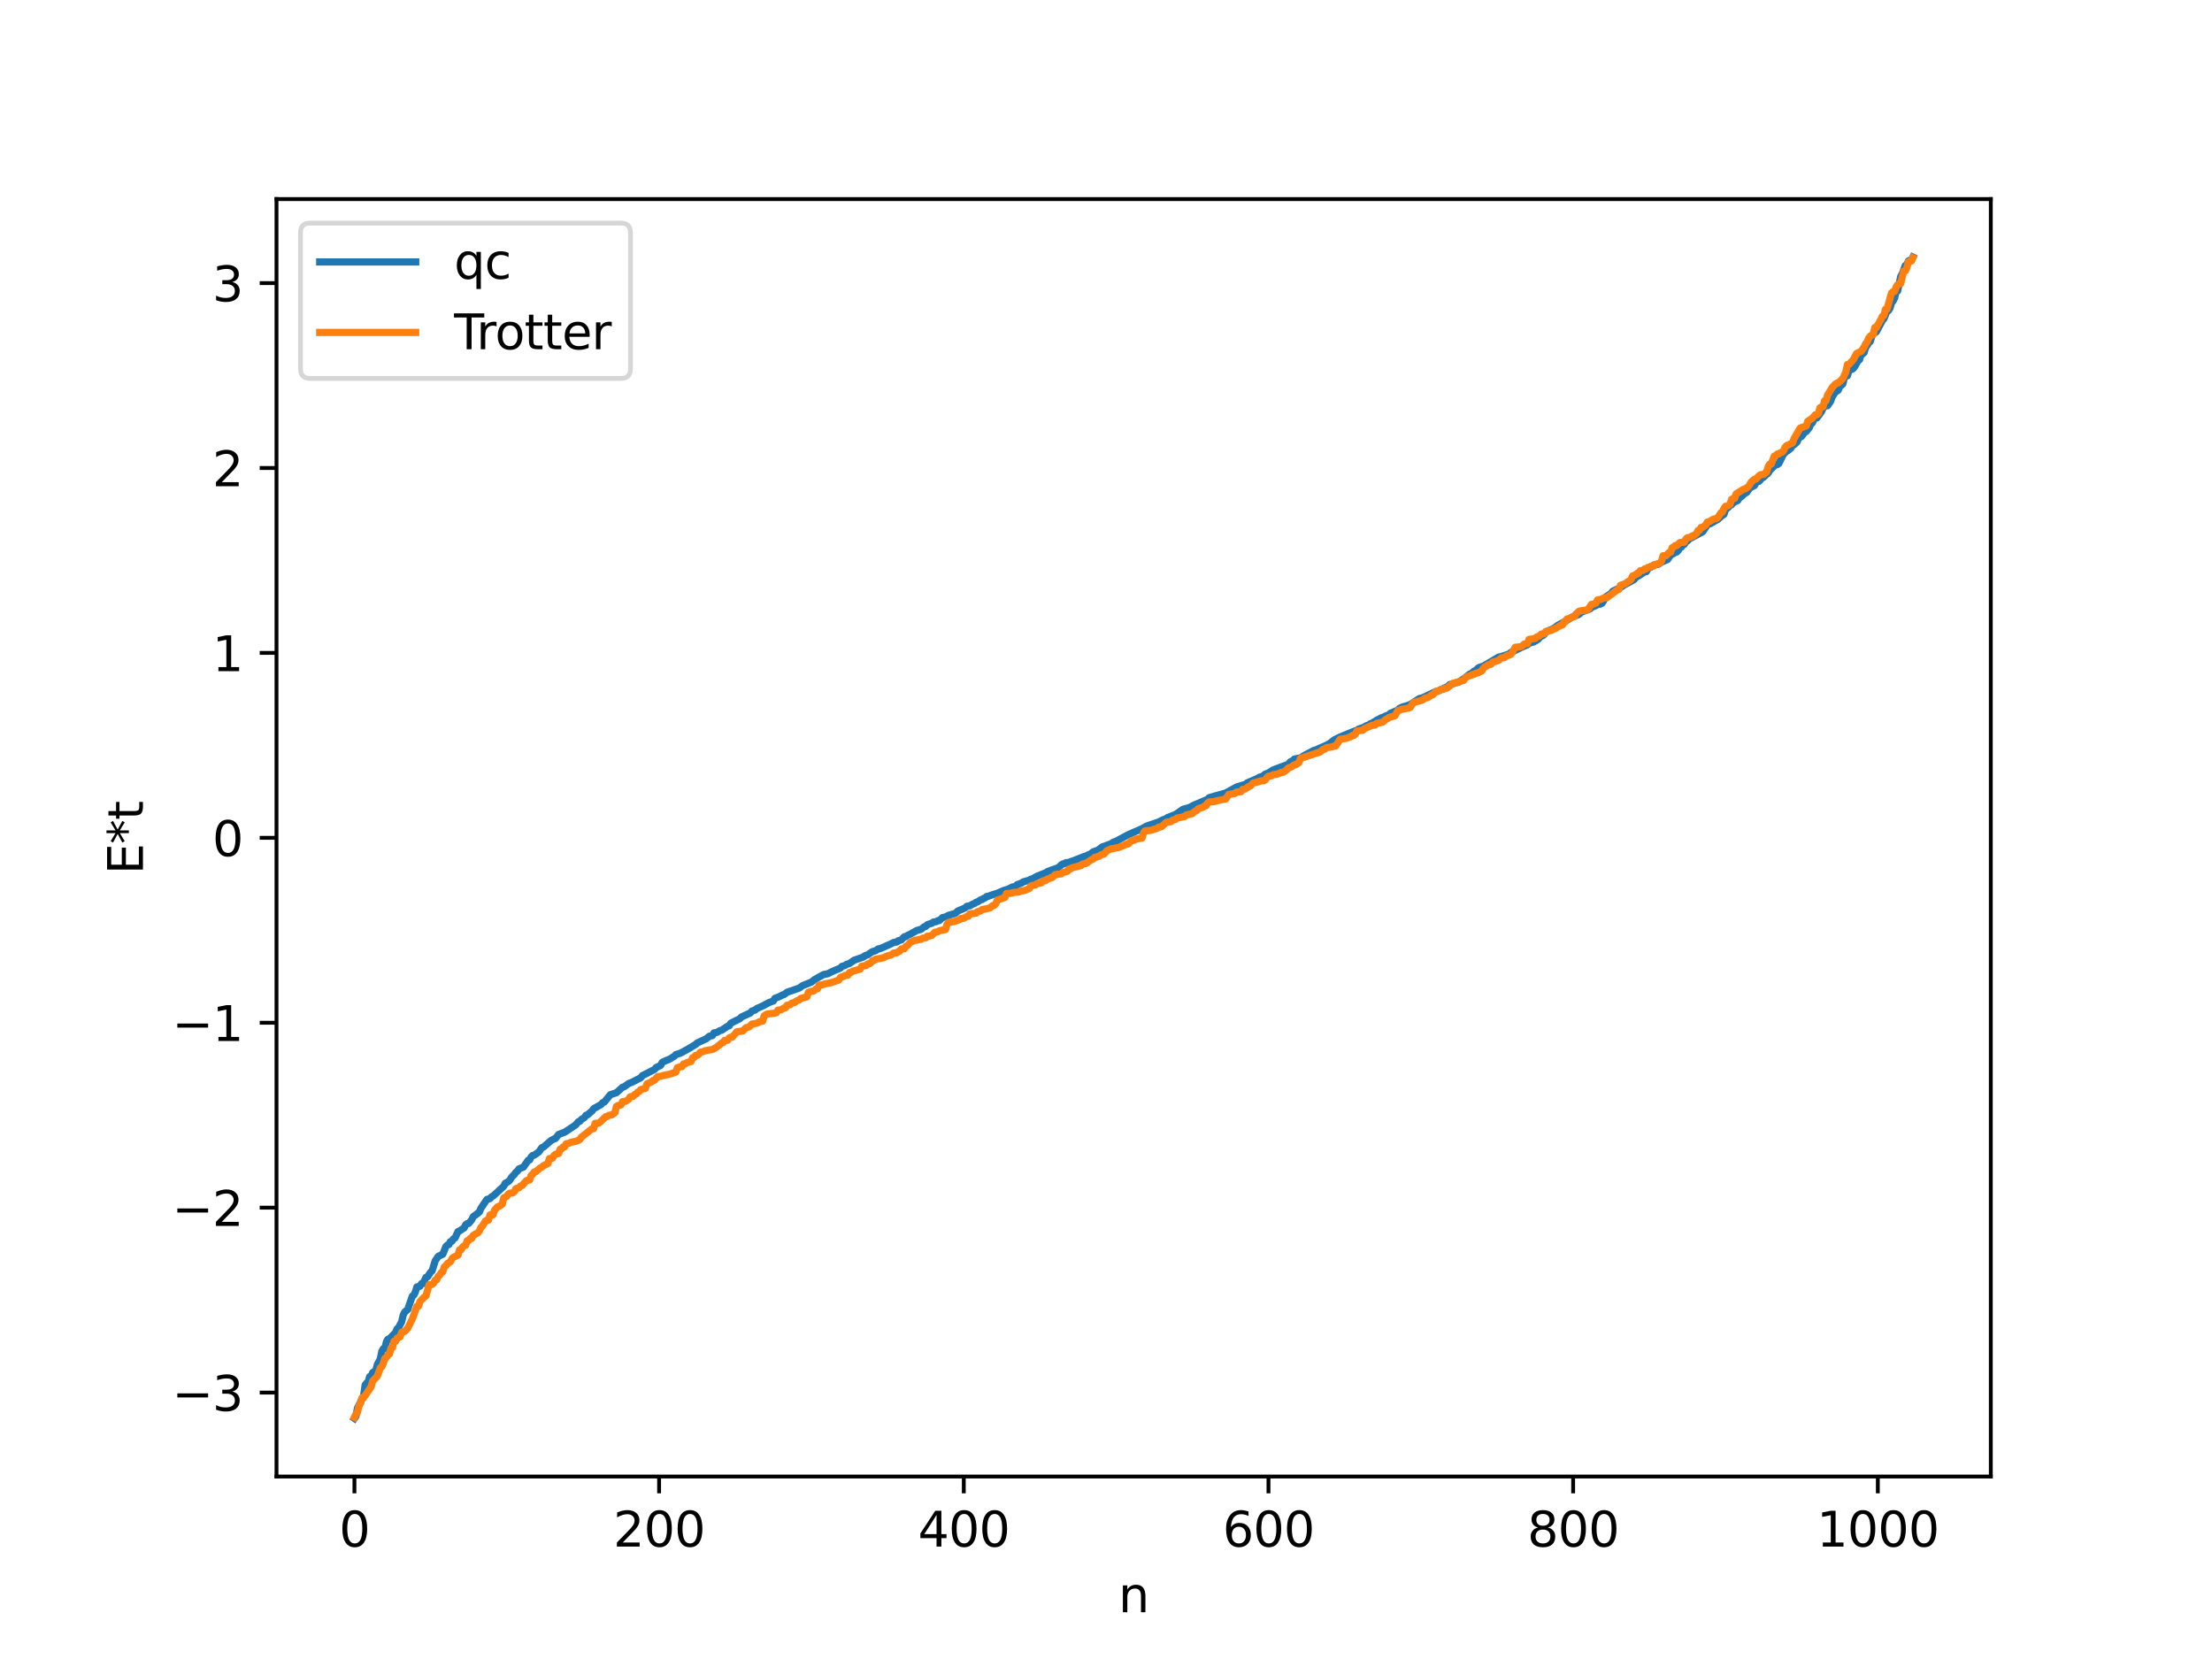 <?xml version="1.0" encoding="utf-8" standalone="no"?>
<!DOCTYPE svg PUBLIC "-//W3C//DTD SVG 1.1//EN"
  "http://www.w3.org/Graphics/SVG/1.1/DTD/svg11.dtd">
<svg xmlns:xlink="http://www.w3.org/1999/xlink" width="460.8pt" height="345.6pt" viewBox="0 0 460.8 345.6" xmlns="http://www.w3.org/2000/svg" version="1.1">
 <defs>
  <style type="text/css">*{stroke-linejoin: round; stroke-linecap: butt}</style>
 </defs>
 <g id="figure_1">
  <g id="patch_1">
   <path d="M 0 345.6 
L 460.8 345.6 
L 460.8 0 
L 0 0 
z
" style="fill: #ffffff"/>
  </g>
  <g id="axes_1">
   <g id="patch_2">
    <path d="M 57.6 307.584 
L 414.72 307.584 
L 414.72 41.472 
L 57.6 41.472 
z
" style="fill: #ffffff"/>
   </g>
   <g id="matplotlib.axis_1">
    <g id="xtick_1">
     <g id="line2d_1">
      <defs>
       <path id="md0fe235246" d="M 0 0 
L 0 3.5 
" style="stroke: #000000; stroke-width: 0.8"/>
      </defs>
      <g>
       <use xlink:href="#md0fe235246" x="73.833" y="307.584" style="stroke: #000000; stroke-width: 0.8"/>
      </g>
     </g>
     <g id="text_1">
      <!-- 0 -->
      <g transform="translate(70.651 322.182) scale(0.1 -0.1)">
       <defs>
        <path id="DejaVuSans-30" d="M 2034 4250 
Q 1547 4250 1301 3770 
Q 1056 3291 1056 2328 
Q 1056 1369 1301 889 
Q 1547 409 2034 409 
Q 2525 409 2770 889 
Q 3016 1369 3016 2328 
Q 3016 3291 2770 3770 
Q 2525 4250 2034 4250 
z
M 2034 4750 
Q 2819 4750 3233 4129 
Q 3647 3509 3647 2328 
Q 3647 1150 3233 529 
Q 2819 -91 2034 -91 
Q 1250 -91 836 529 
Q 422 1150 422 2328 
Q 422 3509 836 4129 
Q 1250 4750 2034 4750 
z
" transform="scale(0.016)"/>
       </defs>
       <use xlink:href="#DejaVuSans-30"/>
      </g>
     </g>
    </g>
    <g id="xtick_2">
     <g id="line2d_2">
      <g>
       <use xlink:href="#md0fe235246" x="137.304" y="307.584" style="stroke: #000000; stroke-width: 0.8"/>
      </g>
     </g>
     <g id="text_2">
      <!-- 200 -->
      <g transform="translate(127.76 322.182) scale(0.1 -0.1)">
       <defs>
        <path id="DejaVuSans-32" d="M 1228 531 
L 3431 531 
L 3431 0 
L 469 0 
L 469 531 
Q 828 903 1448 1529 
Q 2069 2156 2228 2338 
Q 2531 2678 2651 2914 
Q 2772 3150 2772 3378 
Q 2772 3750 2511 3984 
Q 2250 4219 1831 4219 
Q 1534 4219 1204 4116 
Q 875 4013 500 3803 
L 500 4441 
Q 881 4594 1212 4672 
Q 1544 4750 1819 4750 
Q 2544 4750 2975 4387 
Q 3406 4025 3406 3419 
Q 3406 3131 3298 2873 
Q 3191 2616 2906 2266 
Q 2828 2175 2409 1742 
Q 1991 1309 1228 531 
z
" transform="scale(0.016)"/>
       </defs>
       <use xlink:href="#DejaVuSans-32"/>
       <use xlink:href="#DejaVuSans-30" x="63.623"/>
       <use xlink:href="#DejaVuSans-30" x="127.246"/>
      </g>
     </g>
    </g>
    <g id="xtick_3">
     <g id="line2d_3">
      <g>
       <use xlink:href="#md0fe235246" x="200.775" y="307.584" style="stroke: #000000; stroke-width: 0.8"/>
      </g>
     </g>
     <g id="text_3">
      <!-- 400 -->
      <g transform="translate(191.231 322.182) scale(0.1 -0.1)">
       <defs>
        <path id="DejaVuSans-34" d="M 2419 4116 
L 825 1625 
L 2419 1625 
L 2419 4116 
z
M 2253 4666 
L 3047 4666 
L 3047 1625 
L 3713 1625 
L 3713 1100 
L 3047 1100 
L 3047 0 
L 2419 0 
L 2419 1100 
L 313 1100 
L 313 1709 
L 2253 4666 
z
" transform="scale(0.016)"/>
       </defs>
       <use xlink:href="#DejaVuSans-34"/>
       <use xlink:href="#DejaVuSans-30" x="63.623"/>
       <use xlink:href="#DejaVuSans-30" x="127.246"/>
      </g>
     </g>
    </g>
    <g id="xtick_4">
     <g id="line2d_4">
      <g>
       <use xlink:href="#md0fe235246" x="264.246" y="307.584" style="stroke: #000000; stroke-width: 0.8"/>
      </g>
     </g>
     <g id="text_4">
      <!-- 600 -->
      <g transform="translate(254.702 322.182) scale(0.1 -0.1)">
       <defs>
        <path id="DejaVuSans-36" d="M 2113 2584 
Q 1688 2584 1439 2293 
Q 1191 2003 1191 1497 
Q 1191 994 1439 701 
Q 1688 409 2113 409 
Q 2538 409 2786 701 
Q 3034 994 3034 1497 
Q 3034 2003 2786 2293 
Q 2538 2584 2113 2584 
z
M 3366 4563 
L 3366 3988 
Q 3128 4100 2886 4159 
Q 2644 4219 2406 4219 
Q 1781 4219 1451 3797 
Q 1122 3375 1075 2522 
Q 1259 2794 1537 2939 
Q 1816 3084 2150 3084 
Q 2853 3084 3261 2657 
Q 3669 2231 3669 1497 
Q 3669 778 3244 343 
Q 2819 -91 2113 -91 
Q 1303 -91 875 529 
Q 447 1150 447 2328 
Q 447 3434 972 4092 
Q 1497 4750 2381 4750 
Q 2619 4750 2861 4703 
Q 3103 4656 3366 4563 
z
" transform="scale(0.016)"/>
       </defs>
       <use xlink:href="#DejaVuSans-36"/>
       <use xlink:href="#DejaVuSans-30" x="63.623"/>
       <use xlink:href="#DejaVuSans-30" x="127.246"/>
      </g>
     </g>
    </g>
    <g id="xtick_5">
     <g id="line2d_5">
      <g>
       <use xlink:href="#md0fe235246" x="327.717" y="307.584" style="stroke: #000000; stroke-width: 0.8"/>
      </g>
     </g>
     <g id="text_5">
      <!-- 800 -->
      <g transform="translate(318.173 322.182) scale(0.1 -0.1)">
       <defs>
        <path id="DejaVuSans-38" d="M 2034 2216 
Q 1584 2216 1326 1975 
Q 1069 1734 1069 1313 
Q 1069 891 1326 650 
Q 1584 409 2034 409 
Q 2484 409 2743 651 
Q 3003 894 3003 1313 
Q 3003 1734 2745 1975 
Q 2488 2216 2034 2216 
z
M 1403 2484 
Q 997 2584 770 2862 
Q 544 3141 544 3541 
Q 544 4100 942 4425 
Q 1341 4750 2034 4750 
Q 2731 4750 3128 4425 
Q 3525 4100 3525 3541 
Q 3525 3141 3298 2862 
Q 3072 2584 2669 2484 
Q 3125 2378 3379 2068 
Q 3634 1759 3634 1313 
Q 3634 634 3220 271 
Q 2806 -91 2034 -91 
Q 1263 -91 848 271 
Q 434 634 434 1313 
Q 434 1759 690 2068 
Q 947 2378 1403 2484 
z
M 1172 3481 
Q 1172 3119 1398 2916 
Q 1625 2713 2034 2713 
Q 2441 2713 2670 2916 
Q 2900 3119 2900 3481 
Q 2900 3844 2670 4047 
Q 2441 4250 2034 4250 
Q 1625 4250 1398 4047 
Q 1172 3844 1172 3481 
z
" transform="scale(0.016)"/>
       </defs>
       <use xlink:href="#DejaVuSans-38"/>
       <use xlink:href="#DejaVuSans-30" x="63.623"/>
       <use xlink:href="#DejaVuSans-30" x="127.246"/>
      </g>
     </g>
    </g>
    <g id="xtick_6">
     <g id="line2d_6">
      <g>
       <use xlink:href="#md0fe235246" x="391.188" y="307.584" style="stroke: #000000; stroke-width: 0.8"/>
      </g>
     </g>
     <g id="text_6">
      <!-- 1000 -->
      <g transform="translate(378.463 322.182) scale(0.1 -0.1)">
       <defs>
        <path id="DejaVuSans-31" d="M 794 531 
L 1825 531 
L 1825 4091 
L 703 3866 
L 703 4441 
L 1819 4666 
L 2450 4666 
L 2450 531 
L 3481 531 
L 3481 0 
L 794 0 
L 794 531 
z
" transform="scale(0.016)"/>
       </defs>
       <use xlink:href="#DejaVuSans-31"/>
       <use xlink:href="#DejaVuSans-30" x="63.623"/>
       <use xlink:href="#DejaVuSans-30" x="127.246"/>
       <use xlink:href="#DejaVuSans-30" x="190.869"/>
      </g>
     </g>
    </g>
    <g id="text_7">
     <!-- n -->
     <g transform="translate(232.991 335.861) scale(0.1 -0.1)">
      <defs>
       <path id="DejaVuSans-6e" d="M 3513 2113 
L 3513 0 
L 2938 0 
L 2938 2094 
Q 2938 2591 2744 2837 
Q 2550 3084 2163 3084 
Q 1697 3084 1428 2787 
Q 1159 2491 1159 1978 
L 1159 0 
L 581 0 
L 581 3500 
L 1159 3500 
L 1159 2956 
Q 1366 3272 1645 3428 
Q 1925 3584 2291 3584 
Q 2894 3584 3203 3211 
Q 3513 2838 3513 2113 
z
" transform="scale(0.016)"/>
      </defs>
      <use xlink:href="#DejaVuSans-6e"/>
     </g>
    </g>
   </g>
   <g id="matplotlib.axis_2">
    <g id="ytick_1">
     <g id="line2d_7">
      <defs>
       <path id="m219b084a7a" d="M 0 0 
L -3.5 0 
" style="stroke: #000000; stroke-width: 0.8"/>
      </defs>
      <g>
       <use xlink:href="#m219b084a7a" x="57.6" y="290.1" style="stroke: #000000; stroke-width: 0.8"/>
      </g>
     </g>
     <g id="text_8">
      <!-- −3 -->
      <g transform="translate(35.858 293.9) scale(0.1 -0.1)">
       <defs>
        <path id="DejaVuSans-2212" d="M 678 2272 
L 4684 2272 
L 4684 1741 
L 678 1741 
L 678 2272 
z
" transform="scale(0.016)"/>
        <path id="DejaVuSans-33" d="M 2597 2516 
Q 3050 2419 3304 2112 
Q 3559 1806 3559 1356 
Q 3559 666 3084 287 
Q 2609 -91 1734 -91 
Q 1441 -91 1130 -33 
Q 819 25 488 141 
L 488 750 
Q 750 597 1062 519 
Q 1375 441 1716 441 
Q 2309 441 2620 675 
Q 2931 909 2931 1356 
Q 2931 1769 2642 2001 
Q 2353 2234 1838 2234 
L 1294 2234 
L 1294 2753 
L 1863 2753 
Q 2328 2753 2575 2939 
Q 2822 3125 2822 3475 
Q 2822 3834 2567 4026 
Q 2313 4219 1838 4219 
Q 1578 4219 1281 4162 
Q 984 4106 628 3988 
L 628 4550 
Q 988 4650 1302 4700 
Q 1616 4750 1894 4750 
Q 2613 4750 3031 4423 
Q 3450 4097 3450 3541 
Q 3450 3153 3228 2886 
Q 3006 2619 2597 2516 
z
" transform="scale(0.016)"/>
       </defs>
       <use xlink:href="#DejaVuSans-2212"/>
       <use xlink:href="#DejaVuSans-33" x="83.789"/>
      </g>
     </g>
    </g>
    <g id="ytick_2">
     <g id="line2d_8">
      <g>
       <use xlink:href="#m219b084a7a" x="57.6" y="251.579" style="stroke: #000000; stroke-width: 0.8"/>
      </g>
     </g>
     <g id="text_9">
      <!-- −2 -->
      <g transform="translate(35.858 255.378) scale(0.1 -0.1)">
       <use xlink:href="#DejaVuSans-2212"/>
       <use xlink:href="#DejaVuSans-32" x="83.789"/>
      </g>
     </g>
    </g>
    <g id="ytick_3">
     <g id="line2d_9">
      <g>
       <use xlink:href="#m219b084a7a" x="57.6" y="213.057" style="stroke: #000000; stroke-width: 0.8"/>
      </g>
     </g>
     <g id="text_10">
      <!-- −1 -->
      <g transform="translate(35.858 216.857) scale(0.1 -0.1)">
       <use xlink:href="#DejaVuSans-2212"/>
       <use xlink:href="#DejaVuSans-31" x="83.789"/>
      </g>
     </g>
    </g>
    <g id="ytick_4">
     <g id="line2d_10">
      <g>
       <use xlink:href="#m219b084a7a" x="57.6" y="174.536" style="stroke: #000000; stroke-width: 0.8"/>
      </g>
     </g>
     <g id="text_11">
      <!-- 0 -->
      <g transform="translate(44.237 178.335) scale(0.1 -0.1)">
       <use xlink:href="#DejaVuSans-30"/>
      </g>
     </g>
    </g>
    <g id="ytick_5">
     <g id="line2d_11">
      <g>
       <use xlink:href="#m219b084a7a" x="57.6" y="136.014" style="stroke: #000000; stroke-width: 0.8"/>
      </g>
     </g>
     <g id="text_12">
      <!-- 1 -->
      <g transform="translate(44.237 139.814) scale(0.1 -0.1)">
       <use xlink:href="#DejaVuSans-31"/>
      </g>
     </g>
    </g>
    <g id="ytick_6">
     <g id="line2d_12">
      <g>
       <use xlink:href="#m219b084a7a" x="57.6" y="97.493" style="stroke: #000000; stroke-width: 0.8"/>
      </g>
     </g>
     <g id="text_13">
      <!-- 2 -->
      <g transform="translate(44.237 101.292) scale(0.1 -0.1)">
       <use xlink:href="#DejaVuSans-32"/>
      </g>
     </g>
    </g>
    <g id="ytick_7">
     <g id="line2d_13">
      <g>
       <use xlink:href="#m219b084a7a" x="57.6" y="58.972" style="stroke: #000000; stroke-width: 0.8"/>
      </g>
     </g>
     <g id="text_14">
      <!-- 3 -->
      <g transform="translate(44.237 62.771) scale(0.1 -0.1)">
       <use xlink:href="#DejaVuSans-33"/>
      </g>
     </g>
    </g>
    <g id="text_15">
     <!-- E*t -->
     <g transform="translate(29.778 182.148) rotate(-90) scale(0.1 -0.1)">
      <defs>
       <path id="DejaVuSans-45" d="M 628 4666 
L 3578 4666 
L 3578 4134 
L 1259 4134 
L 1259 2753 
L 3481 2753 
L 3481 2222 
L 1259 2222 
L 1259 531 
L 3634 531 
L 3634 0 
L 628 0 
L 628 4666 
z
" transform="scale(0.016)"/>
       <path id="DejaVuSans-2a" d="M 3009 3897 
L 1888 3291 
L 3009 2681 
L 2828 2375 
L 1778 3009 
L 1778 1831 
L 1422 1831 
L 1422 3009 
L 372 2375 
L 191 2681 
L 1313 3291 
L 191 3897 
L 372 4206 
L 1422 3572 
L 1422 4750 
L 1778 4750 
L 1778 3572 
L 2828 4206 
L 3009 3897 
z
" transform="scale(0.016)"/>
       <path id="DejaVuSans-74" d="M 1172 4494 
L 1172 3500 
L 2356 3500 
L 2356 3053 
L 1172 3053 
L 1172 1153 
Q 1172 725 1289 603 
Q 1406 481 1766 481 
L 2356 481 
L 2356 0 
L 1766 0 
Q 1100 0 847 248 
Q 594 497 594 1153 
L 594 3053 
L 172 3053 
L 172 3500 
L 594 3500 
L 594 4494 
L 1172 4494 
z
" transform="scale(0.016)"/>
      </defs>
      <use xlink:href="#DejaVuSans-45"/>
      <use xlink:href="#DejaVuSans-2a" x="63.184"/>
      <use xlink:href="#DejaVuSans-74" x="113.184"/>
     </g>
    </g>
   </g>
   <g id="line2d_14">
    <path d="M 73.833 295.488 
L 74.15 295.017 
L 74.467 293.321 
L 75.102 292.099 
L 75.42 291.324 
L 75.737 290.9 
L 76.054 288.558 
L 76.372 288.099 
L 76.689 287.908 
L 77.006 286.768 
L 77.324 286.753 
L 77.641 285.924 
L 78.276 285.541 
L 78.593 284.286 
L 79.228 283.082 
L 79.545 281.489 
L 79.862 280.951 
L 80.18 280.907 
L 80.497 279.519 
L 80.815 278.98 
L 81.132 278.902 
L 82.401 277.592 
L 82.719 276.829 
L 83.036 276.56 
L 83.671 275.354 
L 83.988 273.983 
L 84.305 273.325 
L 84.94 272.785 
L 85.575 270.925 
L 85.892 270.024 
L 86.21 269.794 
L 86.527 269.145 
L 86.844 268.085 
L 87.479 267.956 
L 87.796 267.409 
L 88.114 267.404 
L 88.748 266.083 
L 89.066 265.995 
L 89.7 265.027 
L 90.018 264.74 
L 90.653 262.667 
L 91.287 261.719 
L 92.239 261.279 
L 92.874 259.698 
L 93.191 259.374 
L 93.509 259.265 
L 93.826 258.644 
L 94.143 258.564 
L 94.461 258.076 
L 94.778 257.919 
L 95.413 256.554 
L 95.73 256.434 
L 96.365 256 
L 96.682 255.8 
L 97 255.139 
L 97.317 254.907 
L 97.634 254.87 
L 98.269 254.113 
L 98.586 253.442 
L 99.221 252.987 
L 99.856 252.476 
L 100.173 251.737 
L 100.808 250.781 
L 101.443 249.857 
L 102.077 249.693 
L 102.395 249.315 
L 102.712 249.168 
L 104.934 247.122 
L 105.251 246.495 
L 105.568 246.359 
L 106.203 245.879 
L 106.52 245.296 
L 107.155 244.651 
L 107.472 244.199 
L 107.79 243.971 
L 108.107 243.5 
L 109.059 243.112 
L 110.011 241.721 
L 110.329 241.626 
L 110.646 241.023 
L 110.963 240.704 
L 111.281 240.641 
L 112.233 239.976 
L 112.867 239.083 
L 113.185 238.985 
L 114.772 237.613 
L 115.406 237.261 
L 115.724 237.159 
L 116.358 236.334 
L 117.628 235.859 
L 119.849 234.399 
L 120.484 233.679 
L 120.801 233.576 
L 121.119 233.193 
L 121.753 232.809 
L 122.071 232.33 
L 122.388 232.245 
L 123.023 231.685 
L 123.34 231.442 
L 123.658 230.964 
L 124.61 230.434 
L 125.244 230.059 
L 125.562 229.697 
L 125.879 229.585 
L 127.148 228.047 
L 127.783 227.84 
L 128.418 227.633 
L 129.687 226.482 
L 130.005 226.408 
L 130.957 225.721 
L 131.591 225.485 
L 133.496 224.507 
L 133.813 224.077 
L 136.352 222.788 
L 136.669 222.394 
L 137.621 221.94 
L 137.939 221.319 
L 138.573 221.011 
L 139.525 220.622 
L 140.16 220.218 
L 140.477 220.04 
L 140.795 219.687 
L 141.747 219.392 
L 143.334 218.528 
L 144.92 217.572 
L 145.238 217.27 
L 147.142 216.389 
L 147.777 215.859 
L 148.411 215.729 
L 148.729 215.173 
L 149.363 215.065 
L 149.998 214.684 
L 150.315 214.622 
L 151.585 213.777 
L 151.902 213.688 
L 152.22 213.16 
L 154.124 212.217 
L 154.441 211.868 
L 156.345 210.99 
L 156.662 210.607 
L 157.297 210.417 
L 157.615 210.124 
L 158.884 209.556 
L 160.153 208.877 
L 161.105 208.518 
L 161.423 207.971 
L 162.375 207.605 
L 163.01 207.263 
L 163.327 207.193 
L 163.962 206.707 
L 166.5 205.83 
L 167.135 205.363 
L 167.77 205.088 
L 169.039 204.592 
L 169.674 204.075 
L 171.261 203.186 
L 171.578 203.009 
L 172.213 202.896 
L 172.53 202.818 
L 173.165 202.469 
L 175.069 201.665 
L 175.386 201.308 
L 176.021 201.134 
L 176.339 200.911 
L 176.973 200.709 
L 177.925 200.034 
L 179.829 199.38 
L 180.147 199.122 
L 180.781 198.888 
L 181.734 198.242 
L 182.368 198.061 
L 183.003 197.65 
L 183.32 197.632 
L 185.542 196.655 
L 186.177 196.323 
L 186.811 196.238 
L 187.129 195.968 
L 187.763 195.808 
L 188.398 195.138 
L 188.715 195.114 
L 189.033 194.87 
L 189.667 194.582 
L 190.937 193.855 
L 191.889 193.593 
L 192.524 193.061 
L 192.841 192.984 
L 193.158 192.646 
L 193.793 192.421 
L 194.11 192.341 
L 194.428 192.092 
L 195.062 191.989 
L 195.38 191.787 
L 195.697 191.762 
L 196.332 191.15 
L 196.967 191.024 
L 197.601 190.68 
L 198.871 190.307 
L 199.188 190.134 
L 199.505 189.79 
L 200.775 189.269 
L 201.092 189.107 
L 201.41 188.796 
L 202.044 188.688 
L 202.679 188.321 
L 202.996 188.216 
L 203.314 187.97 
L 203.631 187.894 
L 204.266 187.453 
L 204.583 187.394 
L 204.9 187.152 
L 205.218 187.055 
L 205.535 186.747 
L 205.853 186.718 
L 206.805 186.373 
L 207.757 186.083 
L 209.026 185.529 
L 209.978 185.231 
L 210.93 184.766 
L 211.565 184.682 
L 211.882 184.291 
L 212.834 183.944 
L 213.152 183.708 
L 214.421 183.357 
L 214.739 183.142 
L 215.056 183.091 
L 216.008 182.549 
L 217.912 181.783 
L 218.229 181.556 
L 218.864 181.319 
L 220.451 180.755 
L 221.086 180.187 
L 221.403 179.973 
L 221.72 179.946 
L 222.038 179.713 
L 222.672 179.645 
L 223.624 179.297 
L 225.846 178.428 
L 226.163 178.372 
L 226.798 178.031 
L 227.115 177.943 
L 227.75 177.439 
L 228.702 177.108 
L 229.654 176.411 
L 230.924 175.969 
L 231.558 175.714 
L 231.876 175.465 
L 232.51 175.236 
L 235.049 173.873 
L 237.905 172.622 
L 238.858 172.092 
L 241.396 171.225 
L 242.348 170.736 
L 242.666 170.67 
L 243.3 170.274 
L 243.935 170.04 
L 244.887 169.661 
L 246.474 168.575 
L 247.743 168.249 
L 248.696 167.735 
L 249.33 167.465 
L 251.234 166.657 
L 251.552 166.571 
L 251.869 166.178 
L 253.456 165.715 
L 255.36 165.19 
L 257.581 163.955 
L 259.486 163.384 
L 259.803 163.093 
L 262.024 162.132 
L 262.342 161.913 
L 262.977 161.736 
L 263.611 161.245 
L 264.246 161.024 
L 265.198 160.4 
L 265.833 160.161 
L 267.737 159.45 
L 268.372 159.25 
L 268.689 158.807 
L 269.006 158.576 
L 269.324 158.51 
L 269.641 158.122 
L 270.91 157.89 
L 271.545 157.473 
L 273.767 156.292 
L 274.084 156.242 
L 274.719 155.949 
L 275.988 155.395 
L 276.623 155.078 
L 276.94 154.937 
L 277.892 154.161 
L 279.162 153.524 
L 282.335 152.234 
L 282.653 152.179 
L 282.97 151.908 
L 284.239 151.454 
L 284.557 151.217 
L 285.191 151.001 
L 285.509 150.742 
L 285.826 150.71 
L 286.143 150.423 
L 286.461 150.297 
L 286.778 150.02 
L 287.413 149.736 
L 287.73 149.527 
L 288.048 149.463 
L 288.682 149.136 
L 289.317 148.922 
L 289.634 148.604 
L 291.221 147.917 
L 291.539 147.577 
L 292.173 147.266 
L 293.125 147.007 
L 293.76 146.764 
L 295.664 145.528 
L 296.299 145.379 
L 299.155 144.045 
L 299.472 144.006 
L 301.694 142.955 
L 302.011 142.596 
L 302.646 142.474 
L 303.281 142.226 
L 303.915 142.063 
L 305.185 141.213 
L 306.137 140.435 
L 306.454 140.355 
L 307.089 139.804 
L 307.406 139.666 
L 308.041 139.075 
L 308.993 138.768 
L 311.849 137.092 
L 312.167 136.899 
L 312.801 136.753 
L 314.388 136.234 
L 314.705 135.937 
L 316.927 134.873 
L 317.562 134.575 
L 318.196 134.324 
L 318.514 133.995 
L 319.148 133.81 
L 319.466 133.752 
L 320.418 133.176 
L 321.053 132.467 
L 321.37 132.418 
L 321.687 132.178 
L 322.005 131.711 
L 322.639 131.368 
L 323.274 131.093 
L 323.909 130.753 
L 324.543 130.26 
L 325.178 129.92 
L 327.717 128.438 
L 328.669 128.104 
L 328.986 127.943 
L 329.304 127.587 
L 329.939 127.317 
L 331.208 126.855 
L 331.843 126.336 
L 332.16 126.288 
L 332.795 125.96 
L 333.429 125.825 
L 333.747 125.645 
L 334.064 125.165 
L 334.381 124.463 
L 335.651 123.578 
L 335.968 123.166 
L 337.238 122.556 
L 338.507 121.77 
L 340.094 120.923 
L 340.411 120.727 
L 341.046 120.033 
L 341.363 119.97 
L 342.633 119.112 
L 342.95 119.094 
L 343.267 118.56 
L 343.585 118.26 
L 343.902 118.16 
L 344.537 117.698 
L 345.489 117.53 
L 346.124 117.092 
L 347.393 116.553 
L 348.028 115.617 
L 348.662 115.3 
L 348.98 115.064 
L 349.297 114.996 
L 349.615 114.68 
L 349.932 114.1 
L 350.249 113.992 
L 350.567 113.527 
L 350.884 113.386 
L 351.201 112.862 
L 351.519 112.699 
L 351.836 112.312 
L 354.692 110.785 
L 355.644 109.388 
L 355.962 109.15 
L 356.279 109.105 
L 357.866 108.182 
L 358.818 107.343 
L 359.135 107.15 
L 359.453 106.168 
L 360.087 105.641 
L 360.405 105.256 
L 360.722 105.139 
L 361.039 104.743 
L 361.674 104.42 
L 361.991 104.275 
L 362.309 103.785 
L 362.943 103.286 
L 363.261 102.947 
L 363.896 102.547 
L 364.53 101.64 
L 365.482 101.147 
L 365.8 100.609 
L 366.117 100.33 
L 366.434 100.275 
L 367.069 99.568 
L 367.386 99.412 
L 368.021 98.801 
L 368.339 98.563 
L 368.656 98.019 
L 369.291 97.38 
L 369.925 96.796 
L 370.243 96.776 
L 370.56 96.569 
L 371.512 94.651 
L 372.147 94.006 
L 372.464 93.867 
L 373.099 93.341 
L 373.416 92.762 
L 373.734 92.657 
L 374.368 92.056 
L 374.686 91.268 
L 375.32 90.897 
L 375.955 90.005 
L 376.272 89.898 
L 376.907 89.101 
L 377.224 88.343 
L 377.542 88.109 
L 377.859 87.447 
L 378.177 87.109 
L 378.494 87.059 
L 379.446 85.771 
L 379.763 85.073 
L 380.081 84.644 
L 380.398 84.523 
L 380.715 84.522 
L 381.35 83.608 
L 381.667 82.703 
L 382.302 81.702 
L 382.937 81.301 
L 383.254 80.539 
L 383.889 80.001 
L 384.206 78.745 
L 384.524 78.329 
L 384.841 78.293 
L 385.158 77.276 
L 385.476 77.036 
L 385.793 76.954 
L 386.11 76.728 
L 386.428 76.285 
L 387.062 75.154 
L 387.38 74.927 
L 387.697 73.889 
L 388.015 73.738 
L 388.332 73.45 
L 388.649 72.33 
L 388.967 71.955 
L 389.284 71.361 
L 389.601 71.158 
L 389.919 70.125 
L 390.236 69.553 
L 390.871 69.129 
L 392.14 66.754 
L 392.458 66.383 
L 393.092 64.815 
L 393.41 64.697 
L 393.727 64.181 
L 394.044 63.084 
L 394.362 62.709 
L 394.679 62.089 
L 394.996 60.696 
L 395.314 60.621 
L 395.948 57.609 
L 396.266 57.051 
L 396.9 55.319 
L 397.218 55.199 
L 397.535 54.387 
L 397.853 54.231 
L 398.17 54.23 
L 398.487 53.568 
L 398.487 53.568 
" clip-path="url(#p5549c5bda7)" style="fill: none; stroke: #1f77b4; stroke-width: 1.5; stroke-linecap: square"/>
   </g>
   <g id="line2d_15">
    <path d="M 73.833 295.263 
L 74.15 294.575 
L 74.467 294.19 
L 74.785 292.852 
L 75.102 292.325 
L 75.42 291.195 
L 75.737 291.195 
L 77.324 288.851 
L 77.641 287.687 
L 78.593 286.694 
L 79.228 284.957 
L 79.545 284.705 
L 79.862 283.993 
L 80.18 282.992 
L 80.497 282.758 
L 80.815 282.28 
L 81.132 282.066 
L 81.449 280.837 
L 81.767 280.708 
L 82.084 279.411 
L 82.401 279.411 
L 82.719 278.768 
L 83.353 278.49 
L 83.671 277.544 
L 84.305 277.356 
L 84.94 276.684 
L 85.892 274.781 
L 86.844 272.127 
L 87.162 272.127 
L 87.479 271.141 
L 88.114 270.449 
L 88.748 269.93 
L 89.383 267.626 
L 90.018 267.565 
L 90.335 267.309 
L 90.653 266.673 
L 90.97 266.603 
L 91.287 265.889 
L 91.605 265.637 
L 91.922 265.117 
L 92.239 264.925 
L 92.557 263.924 
L 92.874 263.69 
L 93.191 263.212 
L 93.826 262.855 
L 94.143 262.209 
L 94.461 261.905 
L 95.413 261.469 
L 95.73 260.343 
L 96.048 260.342 
L 96.365 259.773 
L 96.682 259.522 
L 97 259.422 
L 97.317 258.476 
L 97.634 258.41 
L 97.952 257.989 
L 98.269 257.979 
L 98.586 257.339 
L 99.221 256.995 
L 99.539 256.825 
L 99.856 256.439 
L 100.173 255.712 
L 100.491 255.419 
L 101.125 254.347 
L 101.443 254.188 
L 101.76 254.188 
L 102.077 253.078 
L 102.712 253.059 
L 103.029 252.073 
L 103.664 251.381 
L 103.981 251.304 
L 104.616 250.862 
L 104.934 249.55 
L 105.568 249.229 
L 105.886 248.757 
L 106.203 248.558 
L 106.838 248.496 
L 107.155 248.241 
L 107.472 247.605 
L 108.107 247.445 
L 108.424 247.071 
L 108.742 246.973 
L 109.694 245.919 
L 110.329 245.8 
L 110.646 244.856 
L 110.963 244.622 
L 111.281 244.144 
L 111.598 244.104 
L 112.55 243.286 
L 112.867 243.141 
L 113.185 242.837 
L 114.137 242.401 
L 114.454 241.335 
L 115.089 241.274 
L 115.406 240.705 
L 115.724 240.454 
L 116.358 240.312 
L 116.676 239.408 
L 116.993 239.342 
L 117.31 238.921 
L 117.628 238.91 
L 117.945 238.271 
L 118.58 238.143 
L 118.897 237.97 
L 120.167 237.696 
L 120.801 237.371 
L 121.119 236.896 
L 123.34 235.125 
L 123.658 235.12 
L 123.975 234.01 
L 124.61 233.991 
L 124.927 233.827 
L 126.196 232.619 
L 126.514 232.592 
L 126.831 232.345 
L 127.466 232.235 
L 128.1 231.794 
L 128.418 230.482 
L 128.735 230.3 
L 129.37 230.161 
L 129.687 229.49 
L 130.322 229.428 
L 130.957 229.003 
L 131.274 228.477 
L 131.909 228.377 
L 132.226 228.003 
L 132.543 227.904 
L 132.861 227.501 
L 133.178 227.366 
L 133.496 226.981 
L 134.13 226.788 
L 134.448 226.732 
L 134.765 225.787 
L 135.717 225.381 
L 136.034 225.076 
L 136.352 225.036 
L 136.986 224.279 
L 137.621 224.218 
L 138.256 224.02 
L 139.525 223.769 
L 140.795 223.333 
L 141.112 222.426 
L 141.747 222.206 
L 142.064 222.206 
L 142.381 221.648 
L 142.699 221.637 
L 143.016 221.386 
L 143.968 221.126 
L 144.286 220.34 
L 144.603 220.274 
L 144.92 219.852 
L 145.238 219.842 
L 145.555 219.643 
L 145.872 219.203 
L 146.507 219.074 
L 146.824 218.902 
L 148.411 218.613 
L 149.046 218.303 
L 149.998 217.576 
L 150.315 217.282 
L 150.633 217.194 
L 150.95 216.741 
L 151.585 216.711 
L 151.902 216.211 
L 152.22 216.057 
L 152.537 216.052 
L 153.489 214.942 
L 154.758 214.759 
L 155.393 214.095 
L 156.028 213.937 
L 156.662 213.318 
L 157.615 213.167 
L 158.249 212.823 
L 158.884 212.725 
L 159.201 211.605 
L 159.836 211.232 
L 161.105 211.093 
L 161.74 210.972 
L 162.058 210.422 
L 162.692 210.36 
L 163.327 209.968 
L 163.644 209.935 
L 163.962 209.408 
L 164.596 209.309 
L 164.914 208.986 
L 165.548 208.836 
L 165.866 208.546 
L 166.5 208.298 
L 166.818 207.995 
L 168.087 207.664 
L 168.405 206.719 
L 169.039 206.496 
L 169.357 206.486 
L 169.674 206.313 
L 169.991 206.008 
L 170.309 205.968 
L 170.626 205.211 
L 171.261 205.15 
L 171.896 204.952 
L 173.165 204.701 
L 174.752 204.156 
L 175.069 203.628 
L 175.386 203.463 
L 175.704 203.432 
L 176.021 203.199 
L 176.656 203.138 
L 176.973 202.58 
L 177.291 202.569 
L 177.608 202.318 
L 179.195 201.888 
L 179.512 201.272 
L 180.464 201.116 
L 180.781 200.784 
L 181.099 200.774 
L 181.416 200.575 
L 181.734 200.135 
L 182.051 200.096 
L 182.368 199.834 
L 183.955 199.545 
L 184.59 199.235 
L 185.224 199.021 
L 185.542 198.979 
L 186.177 198.521 
L 186.811 198.494 
L 187.129 198.214 
L 187.446 198.126 
L 187.763 197.672 
L 188.398 197.643 
L 188.715 197.143 
L 189.033 196.988 
L 189.667 196.287 
L 190.62 195.855 
L 190.937 195.855 
L 191.572 195.691 
L 191.889 195.678 
L 192.206 195.434 
L 192.841 195.37 
L 193.158 195.026 
L 193.476 195.023 
L 194.11 194.869 
L 194.745 194.208 
L 195.38 194.099 
L 195.697 193.887 
L 196.332 193.755 
L 196.967 193.657 
L 197.284 192.537 
L 197.601 192.164 
L 198.553 192.027 
L 199.823 191.603 
L 200.14 191.353 
L 200.775 191.292 
L 201.41 190.9 
L 201.727 190.867 
L 202.044 190.354 
L 203.314 190.241 
L 203.631 189.918 
L 204.266 189.768 
L 204.583 189.478 
L 205.218 189.365 
L 206.17 189.161 
L 206.805 188.652 
L 207.122 188.595 
L 207.439 188.256 
L 207.757 187.52 
L 209.026 187.077 
L 209.343 186.94 
L 209.661 186.143 
L 210.613 186.082 
L 211.248 185.896 
L 212.2 185.83 
L 212.517 185.667 
L 213.469 185.496 
L 214.421 185.088 
L 214.739 184.56 
L 215.373 184.395 
L 215.691 184.364 
L 216.008 184.07 
L 216.643 183.984 
L 216.96 183.879 
L 217.277 183.512 
L 217.595 183.501 
L 217.912 183.372 
L 218.229 183.108 
L 219.181 182.82 
L 219.816 182.203 
L 221.086 182.048 
L 221.403 181.769 
L 222.355 181.507 
L 222.672 181.066 
L 222.99 181.028 
L 223.307 180.766 
L 224.259 180.552 
L 225.211 180.313 
L 225.529 180 
L 226.163 179.911 
L 227.433 179.058 
L 227.75 178.948 
L 228.067 178.604 
L 228.385 178.575 
L 228.702 178.396 
L 229.02 178.368 
L 229.337 178.074 
L 229.972 177.92 
L 230.606 177.219 
L 231.558 176.787 
L 231.876 176.787 
L 232.51 176.623 
L 233.145 176.516 
L 234.732 175.834 
L 235.049 175.801 
L 235.684 175.14 
L 236.319 175.031 
L 236.636 174.819 
L 237.271 174.687 
L 237.905 174.589 
L 238.223 173.469 
L 238.54 173.095 
L 239.81 172.959 
L 241.079 172.535 
L 241.396 172.285 
L 241.714 172.285 
L 242.031 172.173 
L 242.983 171.285 
L 243.935 171.173 
L 244.253 170.85 
L 244.887 170.7 
L 245.205 170.41 
L 245.839 170.296 
L 246.791 170.093 
L 247.109 169.777 
L 248.378 169.489 
L 249.013 168.933 
L 249.33 168.82 
L 249.648 168.452 
L 250.6 168.176 
L 250.917 167.903 
L 251.234 167.872 
L 251.552 167.29 
L 251.869 167.064 
L 252.821 167.013 
L 253.456 166.828 
L 255.36 166.428 
L 255.995 165.492 
L 257.264 165.296 
L 257.581 165.002 
L 258.534 164.916 
L 258.851 164.443 
L 259.168 164.433 
L 259.486 164.304 
L 260.12 163.852 
L 260.438 163.752 
L 261.072 163.102 
L 261.707 162.98 
L 262.659 162.674 
L 263.294 162.638 
L 263.611 162.438 
L 263.929 161.96 
L 264.246 161.698 
L 264.881 161.607 
L 265.198 161.409 
L 266.15 161.245 
L 266.785 160.932 
L 267.42 160.843 
L 268.054 160.358 
L 268.372 159.989 
L 269.006 159.76 
L 269.641 159.328 
L 269.958 159.3 
L 270.593 158.852 
L 270.91 157.985 
L 275.036 156.638 
L 275.671 156.072 
L 275.988 156.054 
L 276.305 155.751 
L 277.575 155.58 
L 277.892 155.423 
L 278.21 155.418 
L 278.527 155.009 
L 279.162 154.007 
L 279.796 153.893 
L 280.431 153.813 
L 281.383 153.467 
L 281.7 153.217 
L 282.018 153.217 
L 282.335 152.941 
L 282.653 152.271 
L 283.922 152.104 
L 284.239 151.782 
L 285.826 151.093 
L 286.461 151.025 
L 286.778 150.709 
L 288.048 150.432 
L 288.682 149.865 
L 289 149.751 
L 289.317 149.475 
L 290.586 149.108 
L 291.221 147.996 
L 291.539 147.974 
L 291.856 147.8 
L 293.443 147.49 
L 293.76 147.391 
L 294.395 146.38 
L 296.299 145.848 
L 296.934 145.375 
L 297.251 145.365 
L 297.568 145.236 
L 298.203 144.784 
L 298.52 144.684 
L 299.155 144.034 
L 299.472 144.024 
L 300.107 143.635 
L 300.742 143.57 
L 301.059 143.37 
L 301.377 143.35 
L 302.011 142.892 
L 302.646 142.341 
L 303.598 142.177 
L 304.233 141.864 
L 304.867 141.763 
L 305.185 141.276 
L 305.502 141.014 
L 306.454 140.673 
L 306.772 140.489 
L 307.089 140.468 
L 307.406 140.26 
L 307.724 140.231 
L 308.358 139.938 
L 308.676 139.784 
L 308.993 139.195 
L 309.31 138.917 
L 309.628 138.811 
L 309.945 138.513 
L 310.58 138.38 
L 310.897 137.965 
L 312.167 137.57 
L 312.801 137.027 
L 313.436 136.967 
L 313.753 136.665 
L 314.705 136.35 
L 315.023 135.941 
L 315.658 134.835 
L 316.61 134.745 
L 316.927 134.674 
L 317.562 134.149 
L 318.196 134.075 
L 318.514 133.203 
L 319.783 133.018 
L 320.1 132.713 
L 320.735 132.446 
L 321.053 132.099 
L 321.687 132.008 
L 322.005 131.549 
L 322.639 131.391 
L 323.274 131.288 
L 323.591 131.052 
L 323.909 130.983 
L 325.178 130.223 
L 325.496 130.196 
L 325.813 129.557 
L 326.13 129.499 
L 326.448 128.928 
L 326.765 128.906 
L 327.717 128.463 
L 328.034 128.421 
L 328.352 127.848 
L 328.986 127.311 
L 329.621 127.19 
L 330.573 127.087 
L 330.891 126.855 
L 331.525 125.903 
L 331.843 125.887 
L 332.477 125.615 
L 332.795 124.966 
L 333.429 124.875 
L 334.064 124.567 
L 334.699 124.524 
L 336.92 122.884 
L 337.238 122.795 
L 337.555 121.946 
L 338.507 121.605 
L 339.459 120.966 
L 339.777 120.716 
L 340.094 119.974 
L 340.729 119.743 
L 341.046 119.445 
L 341.363 119.406 
L 341.681 118.896 
L 342.315 118.799 
L 342.633 118.502 
L 342.95 118.492 
L 343.267 118.21 
L 343.585 118.182 
L 343.902 117.959 
L 344.537 117.898 
L 344.854 117.596 
L 345.806 117.282 
L 346.124 116.873 
L 346.441 115.767 
L 347.076 115.755 
L 347.71 115.081 
L 348.028 115.007 
L 348.345 114.081 
L 348.662 113.95 
L 348.98 113.646 
L 349.297 113.645 
L 349.932 113.031 
L 350.884 112.94 
L 351.201 112.296 
L 351.519 112.018 
L 352.153 111.915 
L 352.471 111.655 
L 352.788 111.615 
L 353.423 111.128 
L 353.74 110.489 
L 354.058 110.43 
L 354.375 109.86 
L 354.692 109.838 
L 355.327 109.395 
L 355.644 108.78 
L 355.962 108.719 
L 356.914 108.16 
L 357.548 108.019 
L 357.866 107.81 
L 358.5 106.819 
L 358.818 106.648 
L 359.135 105.898 
L 359.453 105.47 
L 359.77 105.456 
L 360.405 105.044 
L 360.722 104.018 
L 361.039 103.837 
L 361.357 103.816 
L 361.674 102.878 
L 363.261 101.897 
L 363.578 101.819 
L 364.213 101.386 
L 364.848 100.377 
L 365.482 99.828 
L 365.8 99.799 
L 366.434 99.114 
L 366.752 98.891 
L 367.386 98.83 
L 368.021 98.315 
L 368.339 97.213 
L 368.656 96.699 
L 368.973 96.688 
L 369.608 95.013 
L 369.925 94.882 
L 370.243 94.577 
L 370.56 94.577 
L 370.877 94.309 
L 371.195 94.224 
L 371.512 93.935 
L 371.829 93.228 
L 372.147 92.847 
L 373.416 92.27 
L 373.734 91.362 
L 375.003 89.175 
L 376.272 88.742 
L 376.59 87.751 
L 377.542 87.122 
L 378.177 86.402 
L 378.494 86.388 
L 378.811 86.146 
L 379.129 84.95 
L 379.446 84.769 
L 379.763 84.748 
L 380.081 83.486 
L 380.398 83.468 
L 380.715 82.318 
L 381.667 80.731 
L 382.302 80.046 
L 382.62 79.823 
L 382.937 79.782 
L 383.889 78.857 
L 384.524 77.49 
L 384.841 75.945 
L 385.158 75.923 
L 385.793 75.241 
L 386.11 74.867 
L 386.745 73.643 
L 387.697 73.202 
L 388.332 72.294 
L 388.649 71.606 
L 388.967 71.22 
L 389.284 70.43 
L 389.601 70.023 
L 390.236 69.674 
L 390.553 68.226 
L 390.871 68.226 
L 391.823 66.548 
L 392.14 65.882 
L 392.458 65.7 
L 392.775 64.418 
L 393.092 64.4 
L 394.044 61.023 
L 394.362 60.755 
L 394.679 60.714 
L 394.996 59.789 
L 395.314 59.304 
L 395.631 59.096 
L 395.948 59.076 
L 396.583 56.441 
L 396.9 56.441 
L 397.218 55.799 
L 397.535 54.575 
L 398.17 54.387 
L 398.487 53.715 
L 398.487 53.715 
" clip-path="url(#p5549c5bda7)" style="fill: none; stroke: #ff7f0e; stroke-width: 1.5; stroke-linecap: square"/>
   </g>
   <g id="patch_3">
    <path d="M 57.6 307.584 
L 57.6 41.472 
" style="fill: none; stroke: #000000; stroke-width: 0.8; stroke-linejoin: miter; stroke-linecap: square"/>
   </g>
   <g id="patch_4">
    <path d="M 414.72 307.584 
L 414.72 41.472 
" style="fill: none; stroke: #000000; stroke-width: 0.8; stroke-linejoin: miter; stroke-linecap: square"/>
   </g>
   <g id="patch_5">
    <path d="M 57.6 307.584 
L 414.72 307.584 
" style="fill: none; stroke: #000000; stroke-width: 0.8; stroke-linejoin: miter; stroke-linecap: square"/>
   </g>
   <g id="patch_6">
    <path d="M 57.6 41.472 
L 414.72 41.472 
" style="fill: none; stroke: #000000; stroke-width: 0.8; stroke-linejoin: miter; stroke-linecap: square"/>
   </g>
   <g id="legend_1">
    <g id="patch_7">
     <path d="M 64.6 78.828 
L 129.342 78.828 
Q 131.342 78.828 131.342 76.828 
L 131.342 48.472 
Q 131.342 46.472 129.342 46.472 
L 64.6 46.472 
Q 62.6 46.472 62.6 48.472 
L 62.6 76.828 
Q 62.6 78.828 64.6 78.828 
z
" style="fill: #ffffff; opacity: 0.8; stroke: #cccccc; stroke-linejoin: miter"/>
    </g>
    <g id="line2d_16">
     <path d="M 66.6 54.57 
L 76.6 54.57 
L 86.6 54.57 
" style="fill: none; stroke: #1f77b4; stroke-width: 1.5; stroke-linecap: square"/>
    </g>
    <g id="text_16">
     <!-- qc -->
     <g transform="translate(94.6 58.07) scale(0.1 -0.1)">
      <defs>
       <path id="DejaVuSans-71" d="M 947 1747 
Q 947 1113 1208 752 
Q 1469 391 1925 391 
Q 2381 391 2643 752 
Q 2906 1113 2906 1747 
Q 2906 2381 2643 2742 
Q 2381 3103 1925 3103 
Q 1469 3103 1208 2742 
Q 947 2381 947 1747 
z
M 2906 525 
Q 2725 213 2448 61 
Q 2172 -91 1784 -91 
Q 1150 -91 751 415 
Q 353 922 353 1747 
Q 353 2572 751 3078 
Q 1150 3584 1784 3584 
Q 2172 3584 2448 3432 
Q 2725 3281 2906 2969 
L 2906 3500 
L 3481 3500 
L 3481 -1331 
L 2906 -1331 
L 2906 525 
z
" transform="scale(0.016)"/>
       <path id="DejaVuSans-63" d="M 3122 3366 
L 3122 2828 
Q 2878 2963 2633 3030 
Q 2388 3097 2138 3097 
Q 1578 3097 1268 2742 
Q 959 2388 959 1747 
Q 959 1106 1268 751 
Q 1578 397 2138 397 
Q 2388 397 2633 464 
Q 2878 531 3122 666 
L 3122 134 
Q 2881 22 2623 -34 
Q 2366 -91 2075 -91 
Q 1284 -91 818 406 
Q 353 903 353 1747 
Q 353 2603 823 3093 
Q 1294 3584 2113 3584 
Q 2378 3584 2631 3529 
Q 2884 3475 3122 3366 
z
" transform="scale(0.016)"/>
      </defs>
      <use xlink:href="#DejaVuSans-71"/>
      <use xlink:href="#DejaVuSans-63" x="63.477"/>
     </g>
    </g>
    <g id="line2d_17">
     <path d="M 66.6 69.249 
L 76.6 69.249 
L 86.6 69.249 
" style="fill: none; stroke: #ff7f0e; stroke-width: 1.5; stroke-linecap: square"/>
    </g>
    <g id="text_17">
     <!-- Trotter -->
     <g transform="translate(94.6 72.749) scale(0.1 -0.1)">
      <defs>
       <path id="DejaVuSans-54" d="M -19 4666 
L 3928 4666 
L 3928 4134 
L 2272 4134 
L 2272 0 
L 1638 0 
L 1638 4134 
L -19 4134 
L -19 4666 
z
" transform="scale(0.016)"/>
       <path id="DejaVuSans-72" d="M 2631 2963 
Q 2534 3019 2420 3045 
Q 2306 3072 2169 3072 
Q 1681 3072 1420 2755 
Q 1159 2438 1159 1844 
L 1159 0 
L 581 0 
L 581 3500 
L 1159 3500 
L 1159 2956 
Q 1341 3275 1631 3429 
Q 1922 3584 2338 3584 
Q 2397 3584 2469 3576 
Q 2541 3569 2628 3553 
L 2631 2963 
z
" transform="scale(0.016)"/>
       <path id="DejaVuSans-6f" d="M 1959 3097 
Q 1497 3097 1228 2736 
Q 959 2375 959 1747 
Q 959 1119 1226 758 
Q 1494 397 1959 397 
Q 2419 397 2687 759 
Q 2956 1122 2956 1747 
Q 2956 2369 2687 2733 
Q 2419 3097 1959 3097 
z
M 1959 3584 
Q 2709 3584 3137 3096 
Q 3566 2609 3566 1747 
Q 3566 888 3137 398 
Q 2709 -91 1959 -91 
Q 1206 -91 779 398 
Q 353 888 353 1747 
Q 353 2609 779 3096 
Q 1206 3584 1959 3584 
z
" transform="scale(0.016)"/>
       <path id="DejaVuSans-65" d="M 3597 1894 
L 3597 1613 
L 953 1613 
Q 991 1019 1311 708 
Q 1631 397 2203 397 
Q 2534 397 2845 478 
Q 3156 559 3463 722 
L 3463 178 
Q 3153 47 2828 -22 
Q 2503 -91 2169 -91 
Q 1331 -91 842 396 
Q 353 884 353 1716 
Q 353 2575 817 3079 
Q 1281 3584 2069 3584 
Q 2775 3584 3186 3129 
Q 3597 2675 3597 1894 
z
M 3022 2063 
Q 3016 2534 2758 2815 
Q 2500 3097 2075 3097 
Q 1594 3097 1305 2825 
Q 1016 2553 972 2059 
L 3022 2063 
z
" transform="scale(0.016)"/>
      </defs>
      <use xlink:href="#DejaVuSans-54"/>
      <use xlink:href="#DejaVuSans-72" x="46.334"/>
      <use xlink:href="#DejaVuSans-6f" x="85.197"/>
      <use xlink:href="#DejaVuSans-74" x="146.379"/>
      <use xlink:href="#DejaVuSans-74" x="185.588"/>
      <use xlink:href="#DejaVuSans-65" x="224.797"/>
      <use xlink:href="#DejaVuSans-72" x="286.32"/>
     </g>
    </g>
   </g>
  </g>
 </g>
 <defs>
  <clipPath id="p5549c5bda7">
   <rect x="57.6" y="41.472" width="357.12" height="266.112"/>
  </clipPath>
 </defs>
</svg>
